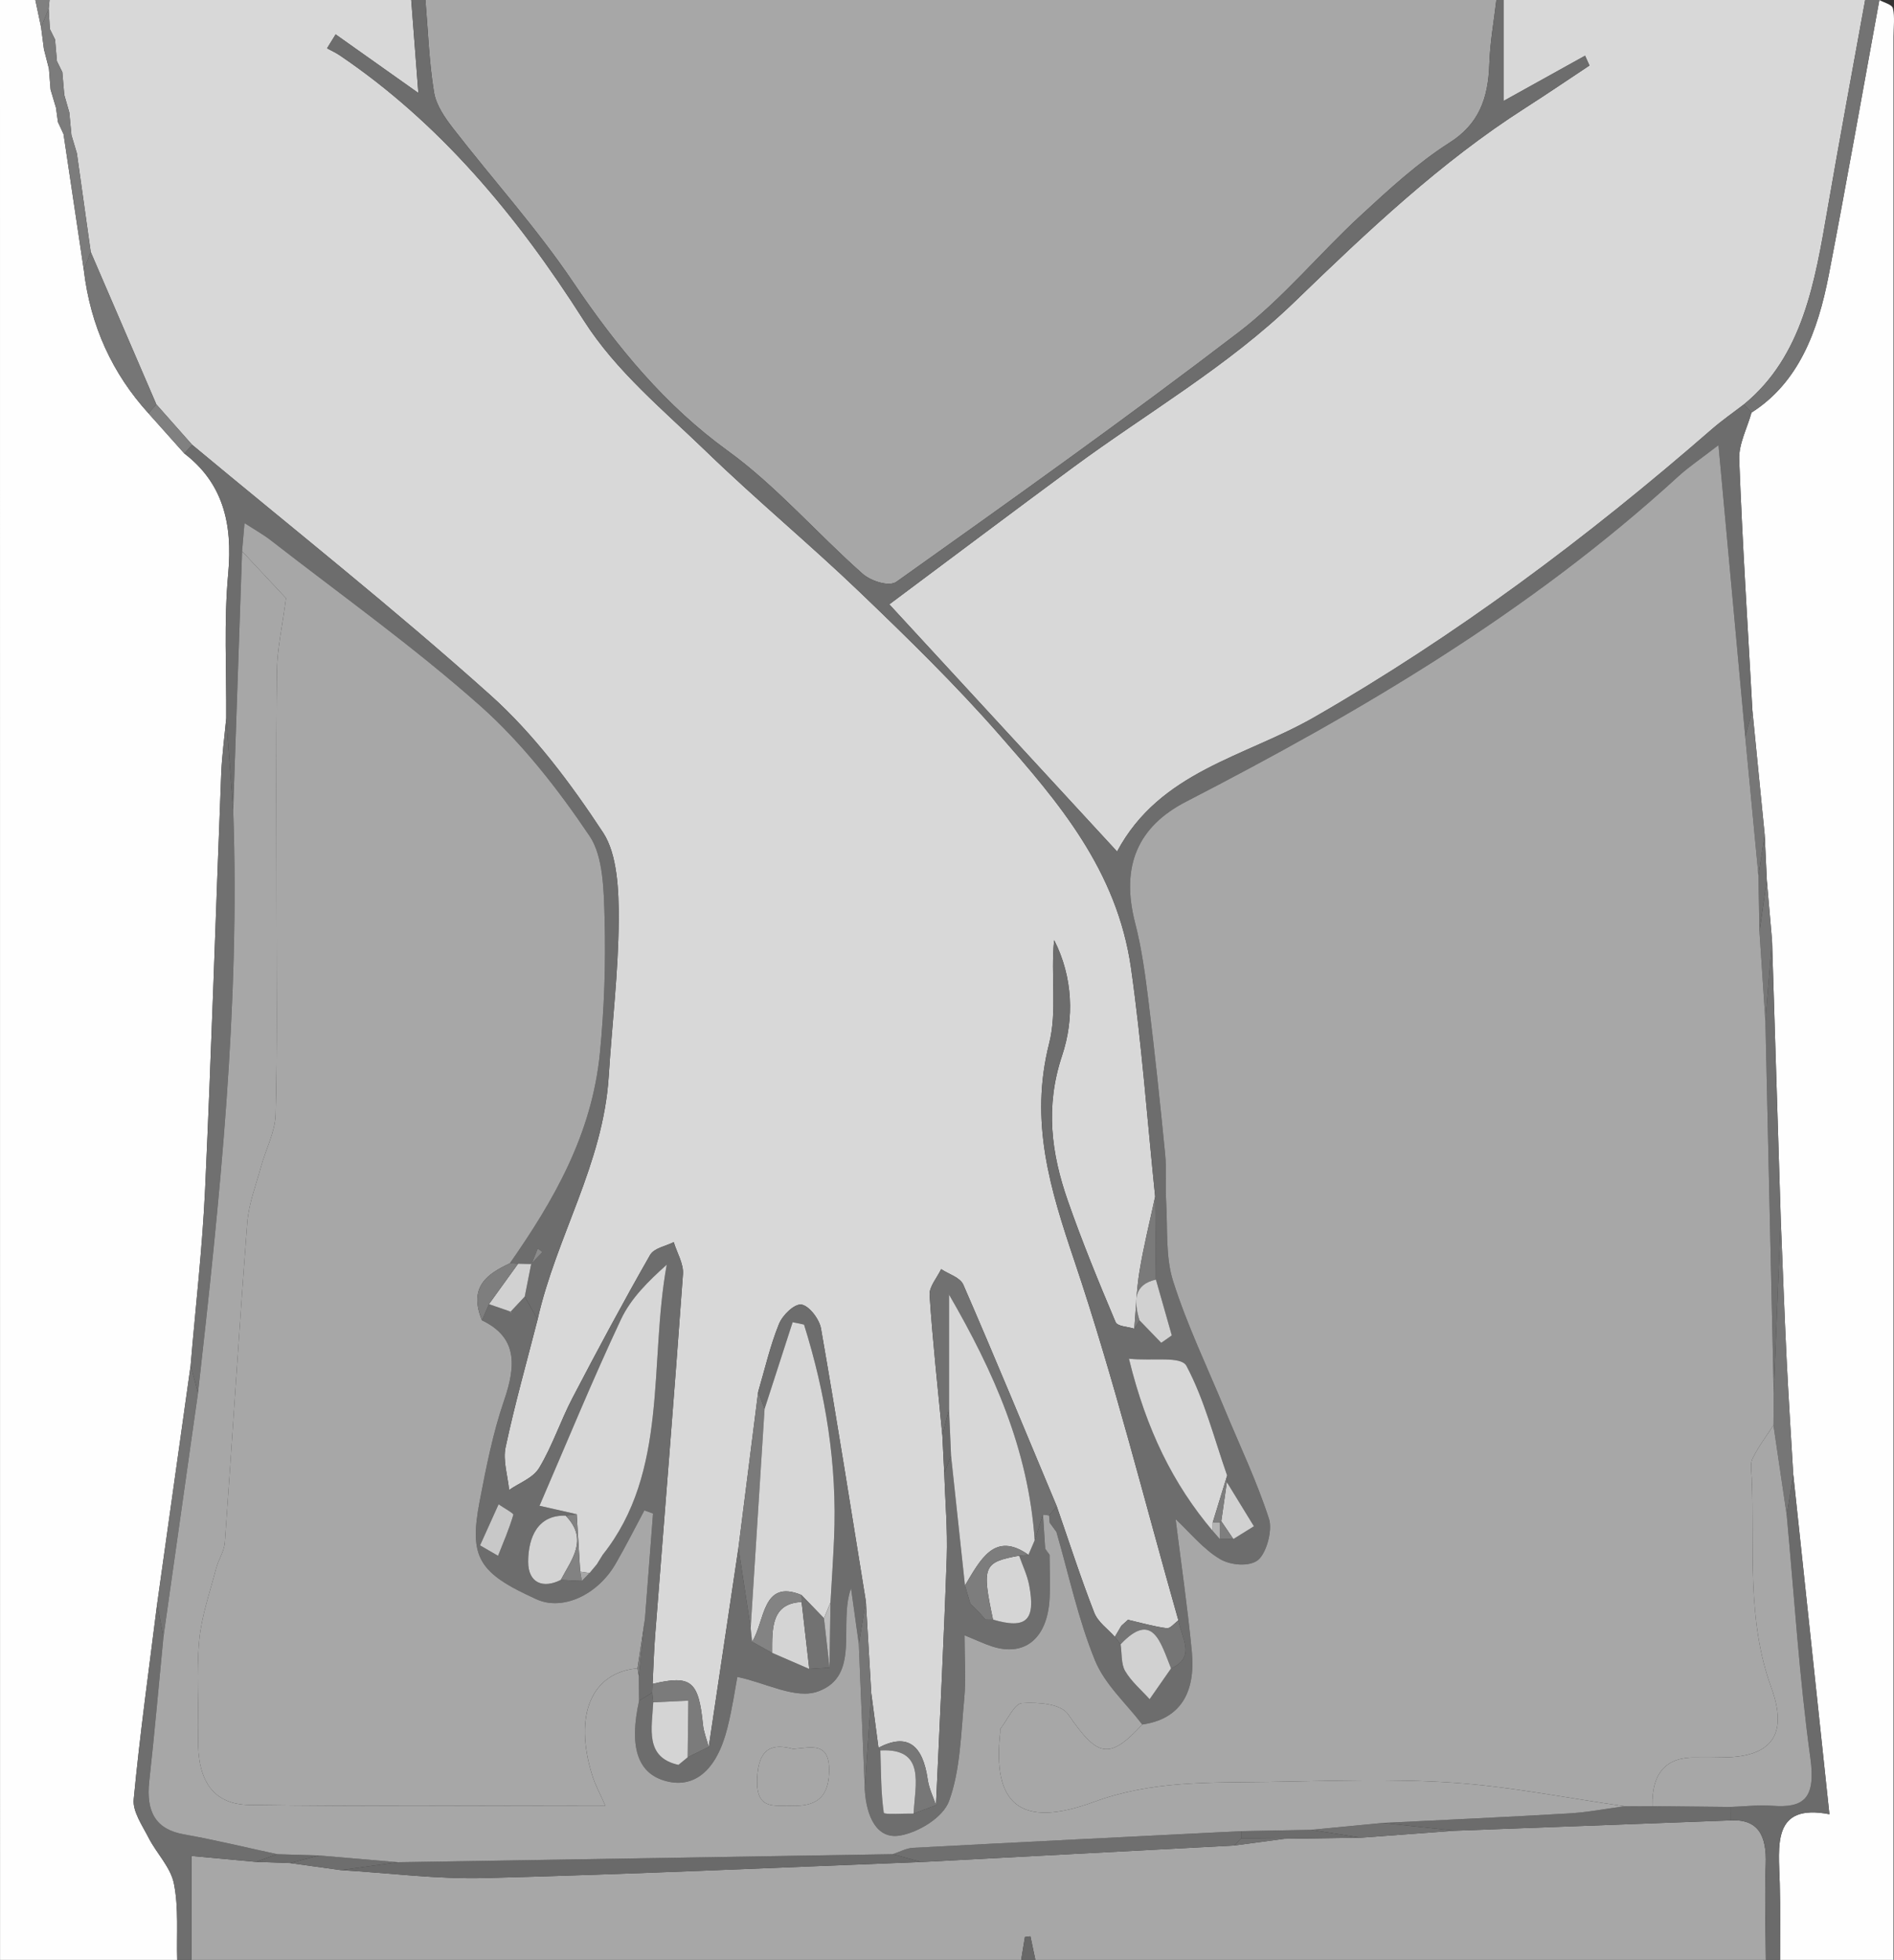 <?xml version="1.0" encoding="utf-8"?>
<!-- Generator: Adobe Illustrator 15.0.0, SVG Export Plug-In . SVG Version: 6.00 Build 0)  -->
<!DOCTYPE svg PUBLIC "-//W3C//DTD SVG 1.1//EN" "http://www.w3.org/Graphics/SVG/1.1/DTD/svg11.dtd">
<svg version="1.1" id="Layer_1" xmlns="http://www.w3.org/2000/svg" xmlns:xlink="http://www.w3.org/1999/xlink" x="0px" y="0px"
	 width="434.095px" height="449.001px" viewBox="-109 -122.501 434.095 449.001"
	 enable-background="new -109 -122.501 434.095 449.001" xml:space="preserve">
<rect x="-109" y="-122.501" width="434.095" height="449.001" fill="#333333" stroke="none"/>
<g>
	<g>
		<path fill="#D8D8D8" d="M-97.647-122.499c27.634,0,55.268,0,82.902,0c0.502,6.545,1.004,13.091,1.635,21.309
			c-7.398-5.239-13.18-9.334-18.964-13.43c-0.657,1.062-1.313,2.128-1.969,3.192c0.968,0.527,1.976,0.975,2.895,1.596
			c22.729,15.364,40.444,36.391,55.947,60.75c7.424,11.668,18.328,20.593,28.151,30.092C64.448-7.869,76.69,2.25,88.231,13.32
			c10.902,10.453,21.771,21.051,31.828,32.528c13.369,15.259,26.973,30.891,30.177,53.5c2.456,17.312,3.723,34.839,5.521,52.274
			c-1.217,5.686-2.633,11.331-3.579,17.075c-0.713,4.335-0.825,8.799-1.204,13.204c-1.479-0.488-3.852-0.485-4.301-1.543
			c-3.868-9.15-7.656-18.369-10.95-27.805c-3.762-10.785-5.212-21.495-1.305-33.205c2.834-8.487,2.505-17.983-1.813-26.474
			c-0.825,7.933,0.72,16.331-1.127,23.607c-4.574,18.01,0.226,33.418,5.792,49.951c9.066,26.934,15.988,54.805,23.813,82.284
			c-0.896,0.637-1.855,1.911-2.675,1.802c-2.984-0.394-5.923-1.249-8.877-1.931c-0.508,0.458-1.016,0.915-1.523,1.374
			c-0.499,0.846-0.994,1.692-1.494,2.538c-1.616-1.84-3.87-3.355-4.737-5.581c-3.11-7.982-5.754-16.205-8.573-24.336
			c-7.092-16.938-14.096-33.924-21.408-50.737c-0.754-1.734-3.351-2.423-5.09-3.594c-0.933,1.978-2.775,4.034-2.648,5.921
			c0.715,10.741,1.898,21.441,2.924,32.156c0.147,2.9,0.29,5.795,0.437,8.695c0.212,6.448,0.791,12.908,0.57,19.336
			c-0.652,18.908-1.62,37.801-2.466,56.7c-0.649-1.941-1.603-3.828-1.89-5.84c-1.132-7.901-4.57-10.818-11.292-7.318
			c-0.548-4.152-1.095-8.308-1.644-12.46c-0.415-7.024-0.829-14.047-1.243-21.07c-3.378-20.85-6.652-41.722-10.29-62.512
			c-0.387-2.205-2.757-5.235-4.475-5.487c-1.58-0.228-4.299,2.362-5.148,4.442c-2.019,4.949-3.229,10.325-4.768,15.53
			c-1.508,11.915-3.015,23.826-4.523,35.742c-2.269,15.209-4.541,30.419-6.812,45.634c-0.457-1.718-1.156-3.406-1.33-5.165
			c-0.988-9.946-2.705-11.374-11.531-9.285c0.187-3.695,0.289-7.401,0.575-11.091c2.147-27.595,4.398-55.178,6.38-82.788
			c0.169-2.36-1.374-4.885-2.12-7.329c-1.853,0.963-4.491,1.336-5.429,2.977c-6.146,10.752-12.021,21.709-17.779,32.739
			c-2.72,5.213-4.619,11.021-7.616,15.992c-1.432,2.375-4.549,3.43-6.903,5.082c-0.322-3.271-1.455-6.765-0.814-9.767
			c2.101-9.86,4.846-19.543,7.343-29.296c4.272-19.008,15.026-35.54,16.3-55.71c0.755-11.926,2.216-23.837,2.289-35.761
			c0.042-6.778-0.304-15.09-3.569-20.06C21.708,56.817,13.258,45.587,3.448,36.795C-18.803,16.85-42.104-1.574-64.977-20.615
			c-2.731-3.082-5.463-6.167-8.193-9.247c-5.011-11.635-10.024-23.267-15.036-34.9c-1.06-7.542-2.121-15.084-3.179-22.625
			c-0.414-1.386-0.829-2.771-1.243-4.158c-0.165-1.733-0.328-3.464-0.493-5.197c-0.384-1.339-0.769-2.677-1.152-4.017
			c-0.148-1.745-0.297-3.491-0.448-5.234c-0.41-0.833-0.821-1.661-1.232-2.486c-0.143-1.657-0.286-3.312-0.429-4.965
			c-0.397-0.803-0.796-1.604-1.193-2.409c-0.089-1.552-0.177-3.104-0.267-4.655C-97.776-121.171-97.712-121.837-97.647-122.499z"/>
		<path fill="#A7A7A7" d="M-11.495-122.499c81.818,0,163.636,0,245.455,0c-0.563,4.881-1.458,9.75-1.61,14.648
			c-0.247,7.99-2.448,13.798-9.119,18.035c-7.263,4.615-13.879,10.708-20.389,16.712c-9.435,8.702-17.866,19.012-27.878,26.672
			c-25.789,19.726-52.155,38.476-78.506,57.218c-1.67,1.187-5.832-0.138-7.777-1.855C78.26-0.28,68.858-11.212,57.804-19.215
			C43.526-29.548,32.492-42.856,22.315-57.924C13.951-70.313,3.991-81.29-5.112-93.043c-1.869-2.414-3.926-5.318-4.416-8.312
			C-10.667-108.302-10.896-115.439-11.495-122.499z"/>
		<path fill="#D8D8D8" d="M235.584-122.499c27.635,0,55.269,0,82.902,0c-2.874,15.896-5.841,31.773-8.588,47.7
			c-2.923,16.948-5.705,33.909-19.201,44.945c-2.468,1.897-5.022,3.664-7.385,5.718C254.627,0.826,224.6,23.216,192.271,41.788
			c-15.954,9.165-35.383,12.371-45.239,30.796c-16.927-18.363-33.748-36.605-52.209-56.629
			c14.725-10.979,28.367-21.247,42.095-31.366c17.011-12.539,35.453-23.115,50.768-37.919c16.807-16.25,33.56-32.074,52.786-44.366
			c4.98-3.184,9.886-6.525,14.822-9.795c-0.333-0.746-0.67-1.495-1.005-2.243c-6.074,3.372-12.149,6.745-18.704,10.382
			C235.584-107.771,235.584-115.136,235.584-122.499z"/>
		<path fill="#FEFEFE" d="M-68.388,326.5c-13.521,0-27.042,0-40.6,0c0-149.667,0-299.332-0.012-448.999c2.693,0,5.396,0,8.102,0
			c0.439,2.08,0.878,4.16,1.316,6.238c0.218,1.681,0.438,3.363,0.655,5.047c0.38,1.478,0.761,2.957,1.14,4.436
			c0.127,1.597,0.253,3.196,0.378,4.794c0.415,1.394,0.831,2.787,1.246,4.178c0.149,1.091,0.299,2.18,0.447,3.269
			c0.426,0.915,0.85,1.828,1.276,2.745c1.549,10.377,3.1,20.754,4.649,31.129c1.526,12.955,6.62,23.814,14.817,32.848
			c2.74,3.066,5.48,6.135,8.219,9.202C-58.057-11.961-55.602-2.8-56.697,8.94c-1.02,10.925-0.371,22.052-0.455,33.089
			c-0.393,4.271-0.98,8.529-1.148,12.81c-1.249,31.695-2.233,63.405-3.691,95.088c-0.623,13.504-2.185,26.955-3.321,40.434
			c-2.561,18.216-5.118,36.436-7.679,54.654c-1.859,14.897-3.945,29.77-5.364,44.722c-0.264,2.769,1.989,5.995,3.415,8.787
			c1.842,3.606,5.051,6.721,5.81,10.532C-68.017,314.642-68.556,320.662-68.388,326.5z"/>
		<path fill="#FEFEFE" d="M321.738-122.499c1.082,0.617,2.897,1.017,3.103,1.899c0.466,2.025,0.147,4.284,0.147,6.449
			c0,146.885,0,293.767,0,440.65c-8.671,0-17.337,0-26.008,0c-0.015-5.834,0.092-11.674-0.07-17.503
			c-0.241-8.741-1.829-18.392,11.381-15.868c-2.856-26.838-5.57-52.335-8.285-77.835c-0.514-8.817-1.099-17.629-1.526-26.455
			c-0.516-10.634-0.898-21.28-1.337-31.924c-0.67-21.362-1.341-42.724-2.008-64.086c-0.395-4.536-0.791-9.076-1.183-13.613
			c-0.165-3.488-0.327-6.975-0.492-10.463c-0.938-9.49-1.877-18.981-2.817-28.474c-1.063-19.176-2.301-38.345-3.026-57.538
			c-0.133-3.519,1.823-7.144,2.818-10.719c10.828-6.894,15.212-18.639,17.705-31.514C314.188-80.445,317.89-101.492,321.738-122.499
			z"/>
		<path fill="#A7A7A7" d="M295.729,326.5c-55.81,0-111.618,0-167.428,0c-0.381-1.799-0.759-3.595-1.14-5.396
			c-0.417,0.055-0.835,0.109-1.251,0.158c-0.289,1.746-0.576,3.495-0.861,5.237c-63.396,0-126.791,0-190.186,0
			c0-7.595,0-15.191,0-23.81c5.311,0.485,10.042,0.917,14.771,1.353c2.609,0.09,5.22,0.184,7.829,0.272
			c3.89,0.54,7.78,1.078,11.669,1.618c11.013,0.657,22.042,2.108,33.036,1.82c33.339-0.866,66.666-2.402,99.997-3.678
			c23.914-1.266,47.83-2.524,71.739-3.785c3.828-0.509,7.654-1.021,11.48-1.533c5.848-0.085,11.696-0.17,17.546-0.256
			c7.161-0.53,14.32-1.061,21.481-1.592c21.066-0.79,42.134-1.58,63.2-2.368c6.282-0.348,8.347,3.366,8.087,10.129
			C295.415,311.933,295.693,319.224,295.729,326.5z"/>
		<path fill="#6D6D6D" d="M292.43-27.976c-0.99,3.578-2.947,7.2-2.815,10.719c0.724,19.193,1.961,38.361,3.024,57.54
			c-0.544,2.006-1.087,4.012-1.635,6.016c-2.002-21.776-4.001-43.555-6.137-66.825c-4.005,3.098-6.787,4.95-9.276,7.221
			c-34.294,31.318-73.012,53.955-112.759,74.463c-10.955,5.652-15.066,14.658-11.664,27.811c1.52,5.869,2.335,12.016,3.082,18.095
			c1.426,11.578,2.652,23.192,3.791,34.811c0.354,3.626,0.026,7.33,0.236,10.982c0.354,6.077-0.173,12.578,1.582,18.111
			c3.209,10.1,7.799,19.626,11.834,29.38c3.455,8.347,7.369,16.501,10.157,25.125c0.836,2.591-0.576,7.813-2.502,9.405
			c-1.931,1.597-6.265,1.239-8.683-0.179c-3.812-2.236-6.9-6.077-10.224-9.173c1.293,10.363,2.762,20.321,3.718,30.343
			c0.901,9.457-2.675,15.478-11.36,16.703c-3.708-4.875-8.568-9.139-10.863-14.766c-3.806-9.322-5.956-19.523-8.804-29.358
			c-0.518-0.707-1.037-1.414-1.553-2.12c-0.066-0.546-0.106-1.096-0.124-1.647c0.583-0.701,1.167-1.401,1.746-2.102
			c2.821,8.131,5.464,16.356,8.575,24.339c0.867,2.222,3.121,3.74,4.737,5.58c0.438,0.565,0.876,1.136,1.317,1.704
			c0.308,2.069,0.104,4.537,1.043,6.122c1.462,2.468,3.7,4.335,5.611,6.456c1.641-2.355,3.281-4.707,4.921-7.061
			c5.872-2.615,2.295-7.102,1.675-11.006c-7.824-27.478-14.746-55.351-23.813-82.287c-5.566-16.53-10.366-31.936-5.792-49.946
			c1.848-7.278,0.305-15.674,1.127-23.609c4.317,8.489,4.646,17.985,1.813,26.476c-3.908,11.708-2.458,22.416,1.305,33.202
			c3.294,9.436,7.082,18.657,10.95,27.808c0.447,1.056,2.819,1.052,4.301,1.543c0.398-0.638,0.798-1.273,1.198-1.908
			c1.659,1.715,3.317,3.431,4.975,5.145c0.811-0.567,1.618-1.133,2.426-1.699c-1.212-4.266-2.426-8.528-3.638-12.792
			c-0.061-6.341-0.117-12.685-0.178-19.029c-1.796-17.434-3.064-34.961-5.521-52.273c-3.205-22.608-16.809-38.241-30.178-53.499
			c-10.055-11.48-20.923-22.076-31.826-32.529C76.692,2.246,64.45-7.872,52.951-18.994c-9.823-9.499-20.727-18.424-28.15-30.093
			C9.297-73.441-8.419-94.468-31.148-109.833c-0.918-0.622-1.927-1.069-2.895-1.596c0.657-1.063,1.314-2.127,1.969-3.192
			c5.784,4.096,11.566,8.191,18.964,13.43c-0.631-8.217-1.133-14.763-1.635-21.309c1.084,0,2.167,0,3.25,0
			c0.599,7.06,0.829,14.197,1.964,21.142c0.488,2.994,2.547,5.9,4.416,8.312c9.104,11.754,19.063,22.73,27.427,35.118
			c10.176,15.069,21.211,28.376,35.488,38.711C68.855-11.214,78.257-0.282,88.678,8.929c1.942,1.719,6.107,3.043,7.777,1.856
			c26.351-18.742,52.717-37.492,78.504-57.218c10.015-7.66,18.447-17.971,27.88-26.673c6.509-6.002,13.125-12.097,20.39-16.713
			c6.671-4.236,8.87-10.045,9.118-18.035c0.155-4.898,1.048-9.767,1.609-14.648c0.544,0,1.083,0,1.626,0c0,7.363,0,14.728,0,23.146
			c6.552-3.638,12.629-7.01,18.702-10.382c0.336,0.748,0.672,1.497,1.007,2.243c-4.938,3.271-9.843,6.61-14.822,9.794
			c-19.225,12.292-35.98,28.116-52.79,44.365c-15.312,14.804-33.758,25.381-50.766,37.92c-13.724,10.119-27.37,20.387-42.094,31.365
			c18.461,20.025,35.281,38.267,52.21,56.63c9.855-18.425,29.283-21.629,45.238-30.796c32.329-18.572,62.355-40.961,91.041-65.925
			c2.362-2.054,4.917-3.82,7.385-5.718C291.274-29.228,291.853-28.603,292.43-27.976z M170.5,230.021
			c0.572-0.001,1.143-0.001,1.718-0.003c0.485,0.039,0.977,0.063,1.463,0.077c1.572-0.976,3.144-1.955,4.712-2.932
			c-2.065-3.371-4.137-6.745-6.203-10.116c0.031-0.507,0.05-1.01,0.066-1.514c-2.965-8.469-5.227-17.425-9.321-25.107
			c-1.232-2.312-7.558-1.087-13.188-1.646c3.998,16.313,10.15,28.754,19.195,39.442c0.547,0.627,1.096,1.256,1.645,1.884
			L170.5,230.021z"/>
		<path fill="#6B6B6B" d="M295.729,326.5c-0.035-7.276-0.313-14.567-0.035-21.829c0.265-6.763-1.8-10.477-8.084-10.126
			c-0.001-1.025-0.003-2.052-0.006-3.08c3.217-0.107,6.453-0.501,9.649-0.268c7.115,0.52,9.974-1.589,8.677-10.987
			c-2.541-18.399-3.692-37.048-5.419-55.592c0.498-3.108,0.997-6.219,1.495-9.324c2.715,25.5,5.429,50.997,8.285,77.835
			c-13.21-2.523-11.622,7.127-11.381,15.868c0.162,5.829,0.056,11.669,0.07,17.503C297.897,326.5,296.812,326.5,295.729,326.5z"/>
		<path fill="#6E6E6E" d="M-50.365,304.043c-4.732-0.433-9.463-0.865-14.772-1.353c0,8.618,0,16.215,0,23.81
			c-1.084,0-2.167,0-3.251,0c-0.167-5.838,0.371-11.858-0.743-17.444c-0.759-3.812-3.968-6.923-5.81-10.532
			c-1.426-2.792-3.677-6.019-3.415-8.787c1.419-14.953,3.507-29.824,5.364-44.722c0.482,2.492,0.965,4.987,1.448,7.478
			c-1.071,11.013-2.031,22.043-3.25,33.035c-0.792,7.145,1.546,11.07,7.909,12.207c7.177,1.282,14.29,3.015,21.431,4.549
			C-47.088,302.869-48.725,303.455-50.365,304.043z"/>
		<path fill="#737373" d="M292.43-27.976c-0.576-0.626-1.155-1.253-1.732-1.88c13.497-11.034,16.279-27.997,19.203-44.945
			c2.745-15.925,5.712-31.801,8.586-47.698c1.083,0,2.168,0,3.252,0c-3.849,21.007-7.55,42.054-11.602,63.01
			C307.646-46.615,303.262-34.87,292.43-27.976z"/>
		<path fill="#686868" d="M125.049,326.5c0.287-1.742,0.575-3.491,0.861-5.237c0.416-0.049,0.834-0.104,1.251-0.158
			c0.381,1.801,0.759,3.597,1.14,5.396C127.217,326.5,126.132,326.5,125.049,326.5z"/>
		<path fill="#808080" d="M-99.582-116.261c-0.438-2.078-0.877-4.158-1.316-6.238c1.084,0,2.167,0,3.251,0
			c-0.064,0.662-0.128,1.328-0.194,1.992C-98.421-119.093-99.001-117.675-99.582-116.261z"/>
		<path fill="#6D6D6D" d="M14.214,179.788c-2.497,9.752-5.242,19.435-7.342,29.296c-0.641,3.003,0.495,6.496,0.814,9.764
			c2.354-1.651,5.472-2.702,6.904-5.078c2.995-4.973,4.895-10.782,7.616-15.993c5.758-11.031,11.633-21.988,17.778-32.74
			c0.938-1.643,3.577-2.016,5.429-2.976c0.746,2.446,2.291,4.968,2.12,7.327c-1.98,27.61-4.233,55.197-6.379,82.792
			c-0.287,3.685-0.389,7.392-0.576,11.091c-0.031,0.668-0.06,1.339-0.091,2.009c-1.005,0.618-2.008,1.238-3.015,1.856
			c-0.021-1.877-0.039-3.755-0.06-5.634c0.466-4.35,0.935-8.702,1.403-13.054c0.621-8.071,1.241-16.141,1.863-24.211
			c-0.664-0.239-1.328-0.476-1.991-0.716c-2.181,4.071-4.261,8.217-6.564,12.194c-4.219,7.292-12.247,10.843-18.12,8.184
			c-13.341-6.029-15.54-9.561-13.057-22.488c1.498-7.788,3.048-15.676,5.59-23.065c2.818-8.183,2.982-14.51-5.071-18.361
			c0.533-1.235,1.064-2.467,1.596-3.7c1.657,0.572,3.312,1.141,4.967,1.716c0.468,0.73,0.936,1.456,0.13,0.201
			c1.326,0.598,0.554,0.249-0.219-0.098c1.112-1.188,2.222-2.371,3.333-3.556C12.252,176.292,13.234,178.038,14.214,179.788z
			 M24.367,239.682c0.585-0.601,1.169-1.199,1.755-1.805c0.561-0.673,1.123-1.348,1.686-2.022c0.439-0.711,0.877-1.425,1.318-2.136
			c15.223-19.103,10.576-43.892,14.688-66.485c-4.192,3.763-8.195,7.644-10.506,12.559c-6.592,14.01-12.494,28.438-18.667,42.706
			l-0.034-0.04c2.855,0.649,5.712,1.295,8.565,1.945c-0.841,0.113-1.68,0.225-2.519,0.339c-6.354-0.236-8.576,4.885-8.599,10.501
			c-0.021,5.007,3.48,6.243,7.493,4.204C21.152,239.525,22.76,239.604,24.367,239.682z M1.021,231.543
			c1.377,0.797,2.753,1.594,4.131,2.388c1.225-3.112,2.563-6.183,3.504-9.405c0.098-0.335-2.198-1.574-3.383-2.395
			C3.854,225.266,2.437,228.406,1.021,231.543z"/>
		<path fill="#6D6D6D" d="M14.214,179.788c-0.979-1.747-1.961-3.496-2.942-5.243c0.495-2.508,0.99-5.016,1.485-7.523
			c0.854-0.892,1.708-1.785,2.561-2.678c-0.353-0.273-0.707-0.551-1.06-0.824c-0.478,1.189-0.956,2.382-1.435,3.573
			c-1.023-0.028-2.049-0.055-3.074-0.082c-0.63-0.033-1.26-0.063-1.891-0.09c10.004-14.333,18.802-29.457,20.645-48.202
			c0.991-10.088,1.345-20.335,1.078-30.479c-0.17-6.52-0.271-14.49-3.418-19.168C18.83,58.169,10.534,47.603,1.064,39.192
			C-14.263,25.582-30.838,13.798-46.913,1.287c-1.671-1.3-3.515-2.315-6.045-3.963c-0.255,2.942-0.406,4.702-0.559,6.46
			c-0.679,19.747-1.361,39.493-2.04,59.241c-0.532-7-1.062-13.998-1.593-20.998c0.084-11.038-0.566-22.164,0.455-33.088
			C-55.6-2.8-58.054-11.964-66.753-18.615c0.592-0.668,1.183-1.336,1.776-2.003c22.874,19.042,46.174,37.465,68.425,57.41
			c9.81,8.792,18.26,20.021,25.785,31.464c3.267,4.969,3.611,13.278,3.569,20.059c-0.073,11.925-1.534,23.835-2.289,35.761
			C29.241,144.246,18.486,160.778,14.214,179.788z"/>
		<path fill="#6D6D6D" d="M37.474,267.132c1.005-0.617,2.008-1.237,3.014-1.857c0.078,0.737,0.155,1.48,0.233,2.221
			c-0.297,5.946-2.006,12.634,5.78,14.333c0.714-0.586,1.429-1.176,2.142-1.764l-0.033,0.011c1.61-0.785,3.22-1.573,4.831-2.357
			c2.271-15.214,4.542-30.422,6.811-45.635c0.933,6.128,1.866,12.257,2.799,18.387c0.11,1.045,0.22,2.09,0.33,3.14
			c1.528,0.854,3.058,1.704,4.587,2.553c2.84,1.229,5.678,2.46,8.517,3.689c1.546-0.101,3.093-0.202,4.639-0.302
			c0.076-4.981,0.152-9.959,0.229-14.94c0.274-4.889,0.602-9.774,0.817-14.667c0.746-16.964-1.951-33.21-6.88-48.983
			c-0.874-0.183-1.745-0.363-2.617-0.544c-2.144,6.622-4.289,13.25-6.434,19.874c-0.487-1.317-0.975-2.631-1.463-3.948
			c1.537-5.205,2.747-10.58,4.768-15.53c0.847-2.076,3.566-4.67,5.148-4.442c1.718,0.251,4.088,3.283,4.475,5.487
			c3.636,20.789,6.91,41.662,10.288,62.512c-0.541,3.246-1.081,6.49-1.623,9.733c-0.594-4.257-1.186-8.516-1.779-12.774
			c-2.977,8.308,2.327,20.063-7.533,23.656c-5.183,1.888-11.97-1.961-18.528-3.324c-0.444,2.321-1.126,7.168-2.316,11.852
			c-2.493,9.813-7.79,13.988-14.555,11.869C37.043,283.482,35.191,277.486,37.474,267.132z"/>
		<path fill="#6E6E6E" d="M105.52,291.06c0.846-18.901,1.813-37.792,2.466-56.703c0.221-6.427-0.357-12.888-0.57-19.334
			c0.518-1.341,1.038-2.679,1.559-4.018c1.063,9.909,2.127,19.817,3.19,29.728c0.413,1.389,0.826,2.779,1.239,4.168
			c0.644,0.642,1.291,1.28,1.936,1.924l-0.079-0.13c0.527,0.612,1.054,1.221,1.584,1.83c0.581,0.007,1.166,0.015,1.746,0.021
			c7.618,2.224,9.814,0.21,8.296-7.862c-0.441-2.347-1.521-4.531-2.305-6.79c0.711-0.064,1.425-0.126,2.137-0.19
			c0.476-1.112,0.952-2.22,1.429-3.331c0.636-1.959,1.27-3.913,1.905-5.87c0.168,2.604,0.335,5.211,0.502,7.813
			c0.282,0.504,0.615,0.961,0.995,1.37c0.011,3.381,0.192,6.777-0.001,10.146c-0.521,9.052-5.715,13.268-13.203,10.833
			c-1.726-0.563-3.393-1.363-6.278-2.542c0,5.579,0.349,10.144-0.078,14.613c-0.753,7.874-0.872,16.211-3.45,23.317
			c-1.41,3.883-7.111,7.234-11.258,7.951c-5.392,0.926-7.676-4.453-8.069-10.31c0.494-7.419,0.988-14.839,1.484-22.259
			c0.548,4.154,1.096,8.306,1.645,12.462c0,0.004,0.431,0.611,0.431,0.611c0.159,4.779,0.113,9.597,0.785,14.28
			c0.068,0.479,4.453,0.146,6.833,0.191C102.1,292.341,103.81,291.701,105.52,291.06z"/>
		<path fill="#717171" d="M130.054,224.506c-0.636,1.954-1.27,3.909-1.905,5.866c-1.439-20.892-9.446-38.695-19.634-56.299
			c0,9.404,0,17.844,0,26.281c-0.511,1.991-1.022,3.983-1.533,5.974c-1.026-10.715-2.209-21.415-2.924-32.156
			c-0.125-1.889,1.715-3.943,2.648-5.921c1.74,1.173,4.336,1.861,5.089,3.594c7.315,16.813,14.318,33.799,21.408,50.737
			c-0.58,0.699-1.164,1.4-1.743,2.099C130.993,224.589,130.526,224.531,130.054,224.506z"/>
		<path fill="#7C7C7C" d="M-99.582-116.261c0.581-1.414,1.161-2.832,1.741-4.246c0.09,1.55,0.178,3.103,0.268,4.661
			c0.399,0.806,0.796,1.604,1.192,2.403c0.144,1.653,0.286,3.309,0.431,4.971c0.413,0.829,0.822,1.652,1.232,2.477
			c0.149,1.744,0.299,3.489,0.447,5.239c0.383,1.342,0.767,2.676,1.15,4.012c0.165,1.732,0.328,3.464,0.493,5.2
			c0.415,1.388,0.83,2.77,1.243,4.154c1.058,7.541,2.118,15.082,3.179,22.623c-0.529,1.366-1.055,2.734-1.585,4.103
			c-1.549-10.377-3.1-20.754-4.65-31.132c-0.426-0.914-0.85-1.827-1.274-2.743c-0.149-1.088-0.299-2.177-0.447-3.27
			c-0.415-1.394-0.831-2.785-1.246-4.177c-0.125-1.598-0.251-3.195-0.378-4.798c-0.38-1.48-0.76-2.956-1.139-4.43
			C-99.145-112.898-99.364-114.579-99.582-116.261z"/>
		<path fill="#7A7A7A" d="M64.772,196.341c0.489,1.317,0.976,2.631,1.463,3.948c-1.061,16.728-2.124,33.453-3.186,50.181
			c-0.933-6.13-1.866-12.259-2.799-18.387C61.757,220.168,63.265,208.257,64.772,196.341z"/>
		<path fill="#767676" d="M-89.79-60.665c0.529-1.368,1.057-2.737,1.585-4.103c5.012,11.635,10.024,23.267,15.036,34.901
			c-0.601,0.684-1.203,1.367-1.803,2.049C-83.168-36.851-88.264-47.709-89.79-60.665z"/>
		<path fill="#767676" d="M90.695,265.44c-0.494,7.419-0.988,14.839-1.482,22.256c-0.46-11.199-0.921-22.395-1.381-33.592
			c0.54-3.243,1.079-6.487,1.621-9.733C89.865,251.391,90.279,258.417,90.695,265.44z"/>
		<path fill="#757575" d="M147.832,254.203c-0.44-0.569-0.88-1.138-1.317-1.704c0.498-0.846,0.997-1.692,1.492-2.536
			c0.505-0.457,1.016-0.915,1.523-1.376c2.956,0.682,5.893,1.537,8.877,1.931c0.819,0.109,1.781-1.165,2.677-1.802
			c0.621,3.902,4.196,8.389-1.674,11.005C157.023,253.851,155.226,246.375,147.832,254.203z"/>
		<path fill="#7B7B7B" d="M40.719,267.495c-0.078-0.74-0.155-1.483-0.232-2.221c0.029-0.668,0.06-1.339,0.089-2.008
			c8.827-2.091,10.542-0.66,11.531,9.285c0.174,1.757,0.873,3.445,1.33,5.162c-1.61,0.788-3.22,1.576-4.831,2.361
			c0.05-4.322,0.102-8.642,0.151-12.964C46.078,267.24,43.399,267.365,40.719,267.495z"/>
		<path fill="#777777" d="M105.52,291.06c-1.71,0.642-3.42,1.278-5.13,1.921c0.369-6.817,2.799-15.048-7.619-14.471
			c0,0-0.431-0.608-0.431-0.612c6.72-3.499,10.158-0.581,11.29,7.318C103.917,287.229,104.871,289.118,105.52,291.06z"/>
		<path fill="#7A7A7A" d="M155.757,151.621c0.059,6.344,0.117,12.687,0.178,19.028c-5.077,1.112-5.135,4.854-3.763,9.346
			c-0.4,0.636-0.797,1.271-1.197,1.905c0.378-4.405,0.492-8.869,1.203-13.204C153.124,162.952,154.544,157.311,155.757,151.621z"/>
		<path fill="#808080" d="M-74.973-27.818c0.601-0.682,1.201-1.365,1.802-2.049c2.73,3.082,5.462,6.166,8.193,9.249
			c-0.593,0.667-1.184,1.335-1.776,2.003C-69.492-21.683-72.232-24.749-74.973-27.818z"/>
		<path fill="#6B6B6B" d="M106.981,206.328c0.511-1.99,1.022-3.982,1.533-5.974c0.154,3.553,0.308,7.101,0.46,10.65
			c-0.521,1.339-1.041,2.677-1.559,4.018C107.27,212.123,107.128,209.229,106.981,206.328z"/>
		<path fill="#7E7E7E" d="M-91.383-87.39c-0.414-1.385-0.829-2.766-1.244-4.154C-92.211-90.162-91.797-88.776-91.383-87.39z"/>
		<path fill="#7E7E7E" d="M-93.119-96.745c-0.384-1.336-0.768-2.67-1.151-4.012C-93.888-99.422-93.502-98.084-93.119-96.745z"/>
		<path fill="#7E7E7E" d="M-96.381-113.443c-0.396-0.799-0.793-1.597-1.192-2.403C-97.178-115.047-96.779-114.246-96.381-113.443z"
			/>
		<path fill="#D1D1D1" d="M149.53,248.587c-0.508,0.461-1.019,0.919-1.523,1.376C148.518,249.502,149.023,249.045,149.53,248.587z"
			/>
		<path fill="#7E7E7E" d="M-94.718-105.996c-0.41-0.825-0.82-1.648-1.232-2.477C-95.541-107.652-95.13-106.825-94.718-105.996z"/>
		<path fill="#707070" d="M-57.151,42.027c0.532,7,1.062,13.999,1.593,20.998c1.596,44.866-3.071,89.24-8.073,133.586
			c-0.56-2.084-1.121-4.169-1.682-6.252c1.136-13.478,2.698-26.929,3.321-40.435c1.46-31.683,2.443-63.393,3.691-95.087
			C-58.129,50.555-57.544,46.299-57.151,42.027z"/>
		<path fill="#747474" d="M-65.311,190.359c0.56,2.083,1.122,4.168,1.684,6.252c-2.639,18.628-5.276,37.254-7.915,55.881
			c-0.483-2.493-0.966-4.989-1.448-7.48C-70.431,226.793-67.871,208.576-65.311,190.359z"/>
		<path fill="#7E7E7E" d="M-97.407-101.984c0.414,1.392,0.832,2.784,1.246,4.177C-96.576-99.197-96.993-100.591-97.407-101.984z"/>
		<path fill="#7E7E7E" d="M-98.927-111.214c0.379,1.474,0.758,2.949,1.139,4.43C-98.166-108.258-98.547-109.737-98.927-111.214z"/>
		<path fill="#7E7E7E" d="M-95.714-94.54c0.424,0.914,0.848,1.827,1.274,2.743C-94.863-92.709-95.289-93.624-95.714-94.54z"/>
		<path fill="#707070" d="M297.132,92.831c0.67,21.363,1.341,42.724,2.011,64.091c-0.537,13.231-1.074,26.453-1.61,39.677
			c-0.64-28.369-1.272-56.741-1.911-85.111C296.126,105.267,296.631,99.049,297.132,92.831z"/>
		<path fill="#767676" d="M297.532,196.596c0.536-13.224,1.073-26.447,1.61-39.674c0.438,10.637,0.821,21.283,1.336,31.918
			c0.429,8.825,1.011,17.637,1.523,26.454c-0.497,3.109-0.994,6.219-1.491,9.323c-1.014-6.872-2.026-13.741-3.04-20.607
			C297.494,201.539,297.513,199.066,297.532,196.596z"/>
		<path fill="#777777" d="M291.005,46.301c0.547-2.004,1.09-4.01,1.634-6.016c0.941,9.489,1.881,18.98,2.82,28.473
			c-0.479,3.097-0.956,6.193-1.434,9.287C293.02,67.461,292.012,56.882,291.005,46.301z"/>
		<path fill="#777777" d="M297.132,92.831c-0.501,6.22-1.006,12.436-1.507,18.653c-0.455-6.882-0.91-13.765-1.363-20.644
			c0.563-3.874,1.123-7.749,1.685-11.622C296.342,83.754,296.738,88.293,297.132,92.831z"/>
		<path fill="#707070" d="M295.947,79.218c-0.562,3.874-1.123,7.749-1.688,11.622c-0.078-4.265-0.156-8.53-0.235-12.795
			c0.479-3.096,0.956-6.192,1.435-9.289C295.621,72.243,295.785,75.73,295.947,79.218z"/>
		<path fill="#6A6A6A" d="M102.165,304.078c-33.331,1.277-66.657,2.813-99.997,3.679c-10.993,0.285-22.023-1.166-33.038-1.821
			c4.357-0.604,8.714-1.207,13.071-1.813c37.8-0.615,75.603-1.229,113.406-1.844C97.794,302.88,99.98,303.479,102.165,304.078z"/>
		<path fill="#6F6F6F" d="M102.165,304.078c-2.186-0.6-4.371-1.198-6.555-1.799c1.55-0.504,3.084-1.376,4.651-1.459
			c25.062-1.328,50.127-2.557,75.19-3.807c0,0.547,0,1.094-0.002,1.644c-0.512,0.543-1.027,1.088-1.54,1.634
			C149.994,301.554,126.08,302.815,102.165,304.078z"/>
		<path fill="#6C6C6C" d="M287.605,291.465c0.003,1.028,0.004,2.055,0.006,3.08c-21.066,0.787-42.134,1.577-63.202,2.363
			c-5.482-0.595-10.963-1.188-16.443-1.784c14.231-0.713,28.464-1.348,42.688-2.187c4.25-0.251,8.474-1.076,12.708-1.64
			c2.121-0.01,4.239-0.018,6.359-0.028C275.683,291.34,281.645,291.401,287.605,291.465z"/>
		<path fill="#717171" d="M207.966,295.128c5.48,0.593,10.961,1.189,16.443,1.782c-7.159,0.533-14.318,1.063-21.479,1.595
			c-3.81-0.597-7.618-1.198-11.427-1.8C196.991,296.18,202.478,295.653,207.966,295.128z"/>
		<path fill="#6E6E6E" d="M-17.795,304.123c-4.358,0.605-8.714,1.206-13.072,1.813c-3.888-0.54-7.778-1.079-11.667-1.618
			c2.215-0.582,4.429-1.16,6.641-1.741C-29.859,303.092-23.828,303.606-17.795,304.123z"/>
		<path fill="#6C6C6C" d="M191.502,296.705c3.811,0.599,7.619,1.199,11.429,1.8c-5.851,0.085-11.699,0.171-17.551,0.255
			c-3.311-0.035-6.621-0.068-9.932-0.103c0.002-0.55,0.002-1.097,0.002-1.646C180.801,296.908,186.152,296.808,191.502,296.705z"/>
		<path fill="#6A6A6A" d="M-35.894,302.576c-2.212,0.581-4.426,1.159-6.641,1.741c-2.61-0.091-5.221-0.185-7.83-0.274
			c1.64-0.586,3.277-1.174,4.913-1.757C-42.268,302.382-39.08,302.481-35.894,302.576z"/>
		<path fill="#717171" d="M175.448,298.657c3.311,0.034,6.621,0.067,9.932,0.103c-3.822,0.512-7.648,1.022-11.477,1.533
			C174.421,299.745,174.937,299.2,175.448,298.657z"/>
		<path fill="#A7A7A7" d="M269.721,291.273c-2.12,0.011-4.238,0.018-6.359,0.029c-13.156-1.874-26.269-4.522-39.473-5.406
			c-14.018-0.943-28.12-0.375-42.178-0.167c-13.427,0.201-26.622-0.33-40.02,4.589c-17.01,6.243-23.262,0.375-21.448-15.908
			c0.034-0.307-0.06-0.723,0.084-0.904c1.613-2.08,3.191-5.732,4.919-5.836c3.583-0.212,8.838,0.05,10.606,2.623
			c6.67,9.699,9.324,10.545,16.946,2.282c8.686-1.229,12.262-7.249,11.36-16.702c-0.956-10.023-2.425-19.983-3.718-30.343
			c3.323,3.094,6.412,6.933,10.224,9.169c2.417,1.421,6.752,1.775,8.683,0.18c1.926-1.592,3.338-6.815,2.502-9.403
			c-2.788-8.627-6.702-16.779-10.157-25.126c-4.035-9.754-8.628-19.28-11.834-29.38c-1.755-5.531-1.228-12.032-1.582-18.112
			c-0.213-3.65,0.117-7.357-0.236-10.981c-1.139-11.621-2.365-23.232-3.791-34.81c-0.747-6.081-1.563-12.228-3.082-18.097
			c-3.402-13.153,0.709-22.158,11.664-27.811c39.747-20.508,78.465-43.144,112.759-74.462c2.489-2.272,5.271-4.124,9.276-7.222
			c2.136,23.27,4.135,45.047,6.137,66.825c1.008,10.581,2.016,21.16,3.021,31.743c0.078,4.265,0.156,8.532,0.234,12.795
			c0.456,6.879,0.91,13.76,1.365,20.646c0.636,28.37,1.271,56.74,1.907,85.111c-0.02,2.471-0.036,4.943-0.062,7.414
			c-1.627,2.518-3.459,4.91-4.793,7.619c-0.585,1.189-0.24,3.032-0.181,4.571c0.646,16.069-1.231,32.193,4.492,47.979
			c3.957,10.92-0.179,15.775-10.771,15.929c-2.165,0.031-4.33,0.084-6.492,0.031C273.061,279.979,269.553,283.465,269.721,291.273z"
			/>
		<path fill="#A7A7A7" d="M152.798,272.575c-7.62,8.263-10.274,7.417-16.948-2.282c-1.769-2.573-7.021-2.835-10.604-2.623
			c-1.73,0.104-3.307,3.756-4.921,5.836c-0.143,0.183-0.047,0.598-0.083,0.904c-1.813,16.283,4.439,22.151,21.446,15.908
			c13.4-4.919,26.596-4.386,40.02-4.589c14.06-0.208,28.163-0.776,42.181,0.167c13.204,0.885,26.314,3.532,39.472,5.406
			c-4.233,0.563-8.458,1.388-12.707,1.639c-14.224,0.839-28.46,1.474-42.689,2.187c-5.488,0.526-10.975,1.054-16.462,1.58
			c-5.352,0.103-10.702,0.202-16.054,0.306c-25.063,1.254-50.127,2.482-75.189,3.811c-1.565,0.083-3.101,0.954-4.651,1.458
			c-37.804,0.615-75.606,1.229-113.408,1.844c-6.031-0.516-12.063-1.031-18.095-1.546c-3.187-0.099-6.375-0.194-9.561-0.293
			c-7.139-1.535-14.254-3.271-21.429-4.551c-6.363-1.135-8.704-5.064-7.909-12.207c1.219-10.993,2.178-22.023,3.25-33.037
			c2.64-18.622,5.278-37.249,7.917-55.877c4.999-44.348,9.667-88.721,8.07-133.586c0.679-19.749,1.358-39.494,2.038-59.242
			c3.718,3.974,7.436,7.947,10.059,10.75c-0.869,6.704-2.019,11.723-2.079,16.763c-0.227,18.471-0.087,36.946-0.093,55.42
			c-0.005,15.358,0.213,30.73-0.196,46.076c-0.105,4.009-2.246,7.93-3.334,11.935c-1.164,4.269-2.833,8.524-3.167,12.896
			c-1.874,24.395-3.371,48.827-5.138,73.235c-0.148,2.048-1.479,3.945-2.011,5.994c-1.416,5.461-3.352,10.888-3.867,16.473
			c-0.68,7.343-0.08,14.822-0.248,22.237c-0.22,9.769,3.313,15.323,11.798,15.441c26.956,0.377,53.917,0.139,81.521,0.139
			c-1.147-2.624-2.29-4.684-2.987-6.922c-4.311-13.843-0.151-23.581,10.38-24.516c0.096,0.598,0.195,1.194,0.296,1.792
			c0.02,1.877,0.037,3.757,0.058,5.633c-2.281,10.355-0.428,16.354,5.645,18.25c6.767,2.119,12.061-2.057,14.554-11.87
			c1.188-4.682,1.873-9.53,2.317-11.85c6.559,1.361,13.345,5.214,18.527,3.323c9.86-3.594,4.557-15.349,7.535-23.655
			c0.591,4.258,1.185,8.516,1.778,12.773c0.462,11.197,0.923,22.395,1.383,33.593c0.394,5.857,2.677,11.237,8.069,10.31
			c4.147-0.714,9.848-4.066,11.258-7.951c2.578-7.103,2.697-15.441,3.45-23.315c0.426-4.468,0.078-9.033,0.078-14.612
			c2.886,1.177,4.552,1.979,6.278,2.542c7.487,2.435,12.682-1.781,13.203-10.835c0.193-3.366,0.012-6.764,0.001-10.144
			c-0.307-0.482-0.637-0.938-0.995-1.369c-0.167-2.604-0.333-5.212-0.502-7.816c0.474,0.028,0.94,0.086,1.403,0.179
			c0.016,0.554,0.057,1.104,0.121,1.651c0.518,0.707,1.035,1.412,1.552,2.119c2.848,9.833,5.001,20.034,8.808,29.356
			C144.23,263.436,149.091,267.697,152.798,272.575z M72.791,278.171c-4.583-1.241-7.943-0.46-8.259,6.775
			c-0.317,7.229,3.844,6.13,7.508,6.248c4.707,0.155,8.786-0.769,8.992-7.662C81.249,276.301,76.867,277.895,72.791,278.171z"/>
		<path fill="#D7D7D7" d="M168.939,228.222c-9.043-10.688-15.199-23.129-19.193-39.442c5.63,0.558,11.955-0.668,13.188,1.645
			c4.095,7.685,6.354,16.64,9.318,25.105c-1.099,3.585-2.197,7.167-3.296,10.752C168.951,226.93,168.946,227.574,168.939,228.222z"
			/>
		<path fill="#D1D1D1" d="M147.832,254.203c7.394-7.828,9.191-0.353,11.575,5.518c-1.641,2.355-3.281,4.706-4.921,7.06
			c-1.911-2.12-4.149-3.984-5.611-6.454C147.936,258.743,148.14,256.275,147.832,254.203z"/>
		<path fill="#D1D1D1" d="M152.172,179.995c-1.372-4.492-1.314-8.233,3.763-9.346c1.212,4.263,2.426,8.526,3.638,12.791
			c-0.808,0.567-1.615,1.132-2.426,1.7C155.489,183.425,153.831,181.709,152.172,179.995z"/>
		<path fill="#D1D1D1" d="M172.189,217.047c2.066,3.371,4.138,6.745,6.203,10.116c-1.571,0.977-3.141,1.956-4.712,2.93
			c-0.924-1.361-1.85-2.725-2.773-4.087C171.335,223.02,171.761,220.032,172.189,217.047z"/>
		<path fill="#7D7D7D" d="M172.189,217.047c-0.429,2.985-0.854,5.973-1.282,8.959l-0.359,0.322c-0.53,0.032-1.061,0.018-1.591-0.043
			c1.099-3.588,2.197-7.17,3.296-10.756C172.239,216.037,172.221,216.54,172.189,217.047z"/>
		<path fill="#7E7E7E" d="M170.907,226.006c0.924,1.362,1.85,2.726,2.773,4.087c-0.488-0.013-0.978-0.04-1.465-0.075
			c-0.573,0.002-1.144,0.002-1.716,0.003l0.083,0.082c-0.013-1.26-0.023-2.517-0.033-3.774L170.907,226.006z"/>
		<path fill="#B3B3B3" d="M170.548,226.328c0.012,1.258,0.022,2.515,0.035,3.774c-0.549-0.628-1.097-1.257-1.645-1.882
			c0.007-0.646,0.011-1.291,0.019-1.939C169.487,226.346,170.018,226.357,170.548,226.328z"/>
		<path fill="#717171" d="M133.133,228.448c-0.518-0.707-1.037-1.414-1.553-2.12C132.096,227.038,132.612,227.741,133.133,228.448z"
			/>
		<path fill="#A5A5A5" d="M170.5,230.021c0.572-0.001,1.143-0.001,1.716-0.003C171.643,230.02,171.072,230.02,170.5,230.021z"/>
		<path fill="#A7A7A7" d="M269.721,291.273c-0.168-7.809,3.34-11.294,10.001-11.133c2.162,0.054,4.327,0,6.493-0.031
			c10.593-0.152,14.729-5.009,10.771-15.93c-5.724-15.786-3.845-31.908-4.492-47.978c-0.06-1.54-0.403-3.379,0.18-4.571
			c1.335-2.71,3.167-5.101,4.795-7.621c1.016,6.87,2.028,13.736,3.042,20.608c1.726,18.547,2.878,37.193,5.417,55.594
			c1.299,9.396-1.56,11.508-8.678,10.989c-3.197-0.237-6.43,0.156-9.647,0.266C281.645,291.401,275.683,291.34,269.721,291.273z"/>
		<path fill="#A7A7A7" d="M37.116,259.706c-10.53,0.936-14.689,10.672-10.379,24.516c0.698,2.239,1.84,4.297,2.988,6.921
			c-27.604,0-54.567,0.24-81.521-0.137c-8.486-0.117-12.019-5.676-11.797-15.441c0.167-7.416-0.433-14.896,0.247-22.236
			c0.517-5.587,2.451-11.014,3.867-16.473c0.534-2.051,1.863-3.95,2.01-5.996c1.769-24.406,3.265-48.839,5.139-73.233
			c0.336-4.373,2.004-8.629,3.167-12.897c1.089-4.003,3.23-7.926,3.335-11.933c0.409-15.347,0.19-30.72,0.196-46.078
			c0.006-18.474-0.135-36.95,0.092-55.42c0.062-5.041,1.212-10.06,2.079-16.764c-2.622-2.803-6.34-6.776-10.059-10.75
			c0.155-1.756,0.306-3.518,0.561-6.458c2.531,1.647,4.375,2.662,6.045,3.962C-30.84,13.8-14.267,25.583,1.063,39.194
			c9.47,8.409,17.765,18.977,25.098,29.879c3.146,4.677,3.248,12.647,3.418,19.168c0.267,10.145-0.087,20.391-1.078,30.479
			c-1.843,18.748-10.64,33.872-20.643,48.202c-5.151,2.426-9.549,5.334-6.396,13.063c8.052,3.852,7.889,10.179,5.071,18.361
			c-2.542,7.388-4.092,15.275-5.59,23.065C-1.54,234.339,0.66,237.87,14,243.899c5.873,2.659,13.901-0.892,18.12-8.184
			c2.304-3.979,4.383-8.123,6.564-12.194c0.663,0.24,1.327,0.477,1.991,0.716c-0.622,8.07-1.242,16.14-1.861,24.211
			C38.25,252.2,37.682,255.953,37.116,259.706z"/>
		<path fill="#D7D7D7" d="M27.808,235.858c-0.563,0.673-1.125,1.348-1.686,2.019c-0.715-0.109-1.431-0.213-2.146-0.322
			c-0.266-4.384-0.533-8.77-0.799-13.154c-2.857-0.649-5.714-1.293-8.569-1.944l0.034,0.038
			c6.171-14.264,12.075-28.692,18.666-42.704c2.312-4.913,6.313-8.794,10.505-12.559c-4.113,22.595,0.535,47.381-14.688,66.485
			C28.685,234.432,28.247,235.145,27.808,235.858z"/>
		<path fill="#D3D3D3" d="M19.547,239.443c-4.013,2.043-7.514,0.803-7.493-4.204c0.023-5.615,2.244-10.737,8.601-10.502
			C25.962,230.197,21.986,234.747,19.547,239.443z"/>
		<path fill="#C8C8C8" d="M1.021,231.543c1.417-3.137,2.834-6.277,4.252-9.412c1.185,0.82,3.48,2.06,3.383,2.395
			c-0.94,3.223-2.279,6.297-3.504,9.405C3.773,233.137,2.397,232.34,1.021,231.543z"/>
		<path fill="#D1D1D1" d="M12.756,167.021c-0.494,2.508-0.99,5.016-1.484,7.523c-1.112,1.187-2.222,2.37-3.333,3.555l0.089-0.104
			c-1.656-0.574-3.311-1.143-4.965-1.716c2.229-3.092,4.457-6.18,6.685-9.271c1.024,0.027,2.05,0.052,3.074,0.081L12.756,167.021z"
			/>
		<path fill="#828282" d="M19.547,239.443c2.439-4.696,6.417-9.246,1.107-14.706c0.837-0.112,1.676-0.225,2.519-0.339
			c0.27,4.385,0.537,8.771,0.805,13.152c0.131,0.711,0.262,1.421,0.39,2.13C22.76,239.604,21.152,239.525,19.547,239.443z"/>
		<path fill="#7E7E7E" d="M9.749,167.01c-2.229,3.091-4.457,6.179-6.686,9.271c-0.533,1.233-1.065,2.466-1.598,3.7
			c-3.153-7.729,1.243-10.637,6.396-13.063C8.488,166.947,9.119,166.978,9.749,167.01z"/>
		<path fill="#7B7B7B" d="M37.116,259.706c0.567-3.753,1.133-7.506,1.699-11.262c-0.468,4.353-0.937,8.704-1.403,13.054
			C37.313,260.902,37.214,260.305,37.116,259.706z"/>
		<path fill="#D3D3D3" d="M7.94,178.1c0.774,0.35,1.546,0.696,0.219,0.102c0.806,1.254,0.338,0.525-0.13-0.204
			C8.027,177.996,7.94,178.1,7.94,178.1z"/>
		<path fill="#A7A7A7" d="M24.367,239.682c-0.13-0.71-0.258-1.42-0.39-2.131c0.711,0.113,1.428,0.217,2.145,0.326
			C25.536,238.482,24.953,239.081,24.367,239.682z"/>
		<path fill="#8D8D8D" d="M14.607,222.456l0.034,0.038L14.607,222.456z"/>
		<path fill="#A7A7A7" d="M27.808,235.858c0.439-0.714,0.877-1.427,1.318-2.138C28.685,234.432,28.247,235.145,27.808,235.858z"/>
		<path fill="#8B8B8B" d="M12.823,167.091c0.478-1.192,0.956-2.383,1.435-3.573c0.354,0.275,0.708,0.551,1.06,0.826
			c-0.853,0.892-1.707,1.783-2.561,2.676C12.756,167.021,12.823,167.091,12.823,167.091z"/>
		<path fill="#D7D7D7" d="M63.048,250.47c1.063-16.729,2.125-33.455,3.186-50.181c2.145-6.625,4.291-13.254,6.434-19.878
			c0.873,0.181,1.745,0.362,2.615,0.544c4.933,15.773,7.629,32.023,6.882,48.986c-0.215,4.894-0.542,9.779-0.82,14.668
			c-0.501,1.211-1.002,2.422-1.501,3.632c-1.723-1.783-3.444-3.562-5.167-5.346c-9.063-3.711-8.307,6.076-11.299,10.708
			C63.27,252.56,63.159,251.515,63.048,250.47z"/>
		<path fill="#D4D4D4" d="M40.719,267.495c2.679-0.13,5.359-0.258,8.04-0.384c-0.05,4.322-0.101,8.642-0.15,12.964l0.034-0.011
			c-0.713,0.588-1.429,1.175-2.143,1.762C38.713,280.129,40.421,273.441,40.719,267.495z"/>
		<path fill="#D4D4D4" d="M76.484,259.852c-2.84-1.229-5.679-2.461-8.517-3.69c0.005-5.583-0.229-11.345,6.76-11.648
			C75.312,249.626,75.897,254.738,76.484,259.852z"/>
		<path fill="#838383" d="M74.727,244.513c-6.988,0.304-6.754,6.067-6.76,11.648c-1.529-0.848-3.059-1.698-4.587-2.552
			c2.993-4.634,2.237-14.42,11.299-10.711C74.702,243.436,74.718,243.977,74.727,244.513z"/>
		<path fill="#727272" d="M74.727,244.513c-0.008-0.536-0.025-1.073-0.047-1.614c1.724,1.784,3.444,3.563,5.165,5.348
			c0.426,3.767,0.851,7.537,1.277,11.305c-1.546,0.102-3.094,0.2-4.64,0.303C75.897,254.738,75.312,249.626,74.727,244.513z"/>
		<path fill="#BCBCBC" d="M81.122,259.55c-0.426-3.768-0.852-7.537-1.277-11.305c0.501-1.213,1.002-2.425,1.504-3.633
			C81.274,249.591,81.197,254.568,81.122,259.55z"/>
		<path fill="#7B7B7B" d="M46.499,281.828c0.714-0.586,1.43-1.174,2.143-1.764C47.928,280.652,47.213,281.239,46.499,281.828z"/>
		<path fill="#D7D7D7" d="M108.975,211.007c-0.152-3.549-0.307-7.099-0.46-10.65c0-8.438,0-16.878,0-26.279
			c10.188,17.6,18.195,35.408,19.634,56.295c-0.478,1.115-0.954,2.222-1.43,3.334c-7.751-5.482-11.023,1.12-14.554,7.026
			C111.102,230.825,110.039,220.916,108.975,211.007z"/>
		<path fill="#D5D5D5" d="M124.583,233.895c0.784,2.262,1.863,4.445,2.305,6.791c1.518,8.074-0.679,10.088-8.296,7.863
			C115.99,236.298,116.356,235.403,124.583,233.895z"/>
		<path fill="#D4D4D4" d="M92.771,278.512c10.417-0.579,7.988,7.654,7.619,14.473c-2.381-0.044-6.765,0.286-6.834-0.191
			C92.885,288.109,92.931,283.291,92.771,278.512z"/>
		<path fill="#7D7D7D" d="M124.583,233.895c-8.226,1.509-8.593,2.403-5.992,14.654c-0.58-0.006-1.165-0.015-1.746-0.021
			c-0.527-0.609-1.054-1.221-1.584-1.83c0,0,0.079,0.127,0.076,0.127c-0.644-0.644-1.289-1.281-1.933-1.924
			c-0.413-1.389-0.826-2.776-1.239-4.168c3.531-5.908,6.804-12.511,14.554-7.029C126.008,233.768,125.294,233.834,124.583,233.895z"
			/>
		<path fill="#C4C4C4" d="M113.404,244.904c0.644,0.641,1.289,1.278,1.933,1.92C114.695,246.186,114.048,245.543,113.404,244.904z"
			/>
		<path fill="#A4A4A4" d="M115.261,246.697c0.53,0.609,1.056,1.221,1.584,1.83C116.317,247.918,115.791,247.307,115.261,246.697z"/>
		<path fill="#A7A7A7" d="M130.555,232.317c0.358,0.432,0.688,0.889,0.995,1.371C131.17,233.277,130.837,232.821,130.555,232.317z"
			/>
		<path fill="#A7A7A7" d="M72.791,278.171c4.077-0.276,8.458-1.87,8.241,5.364c-0.205,6.894-4.285,7.818-8.992,7.662
			c-3.665-0.119-7.826,0.978-7.508-6.248C64.848,277.711,68.208,276.93,72.791,278.171z"/>
	</g>
</g>
</svg>
